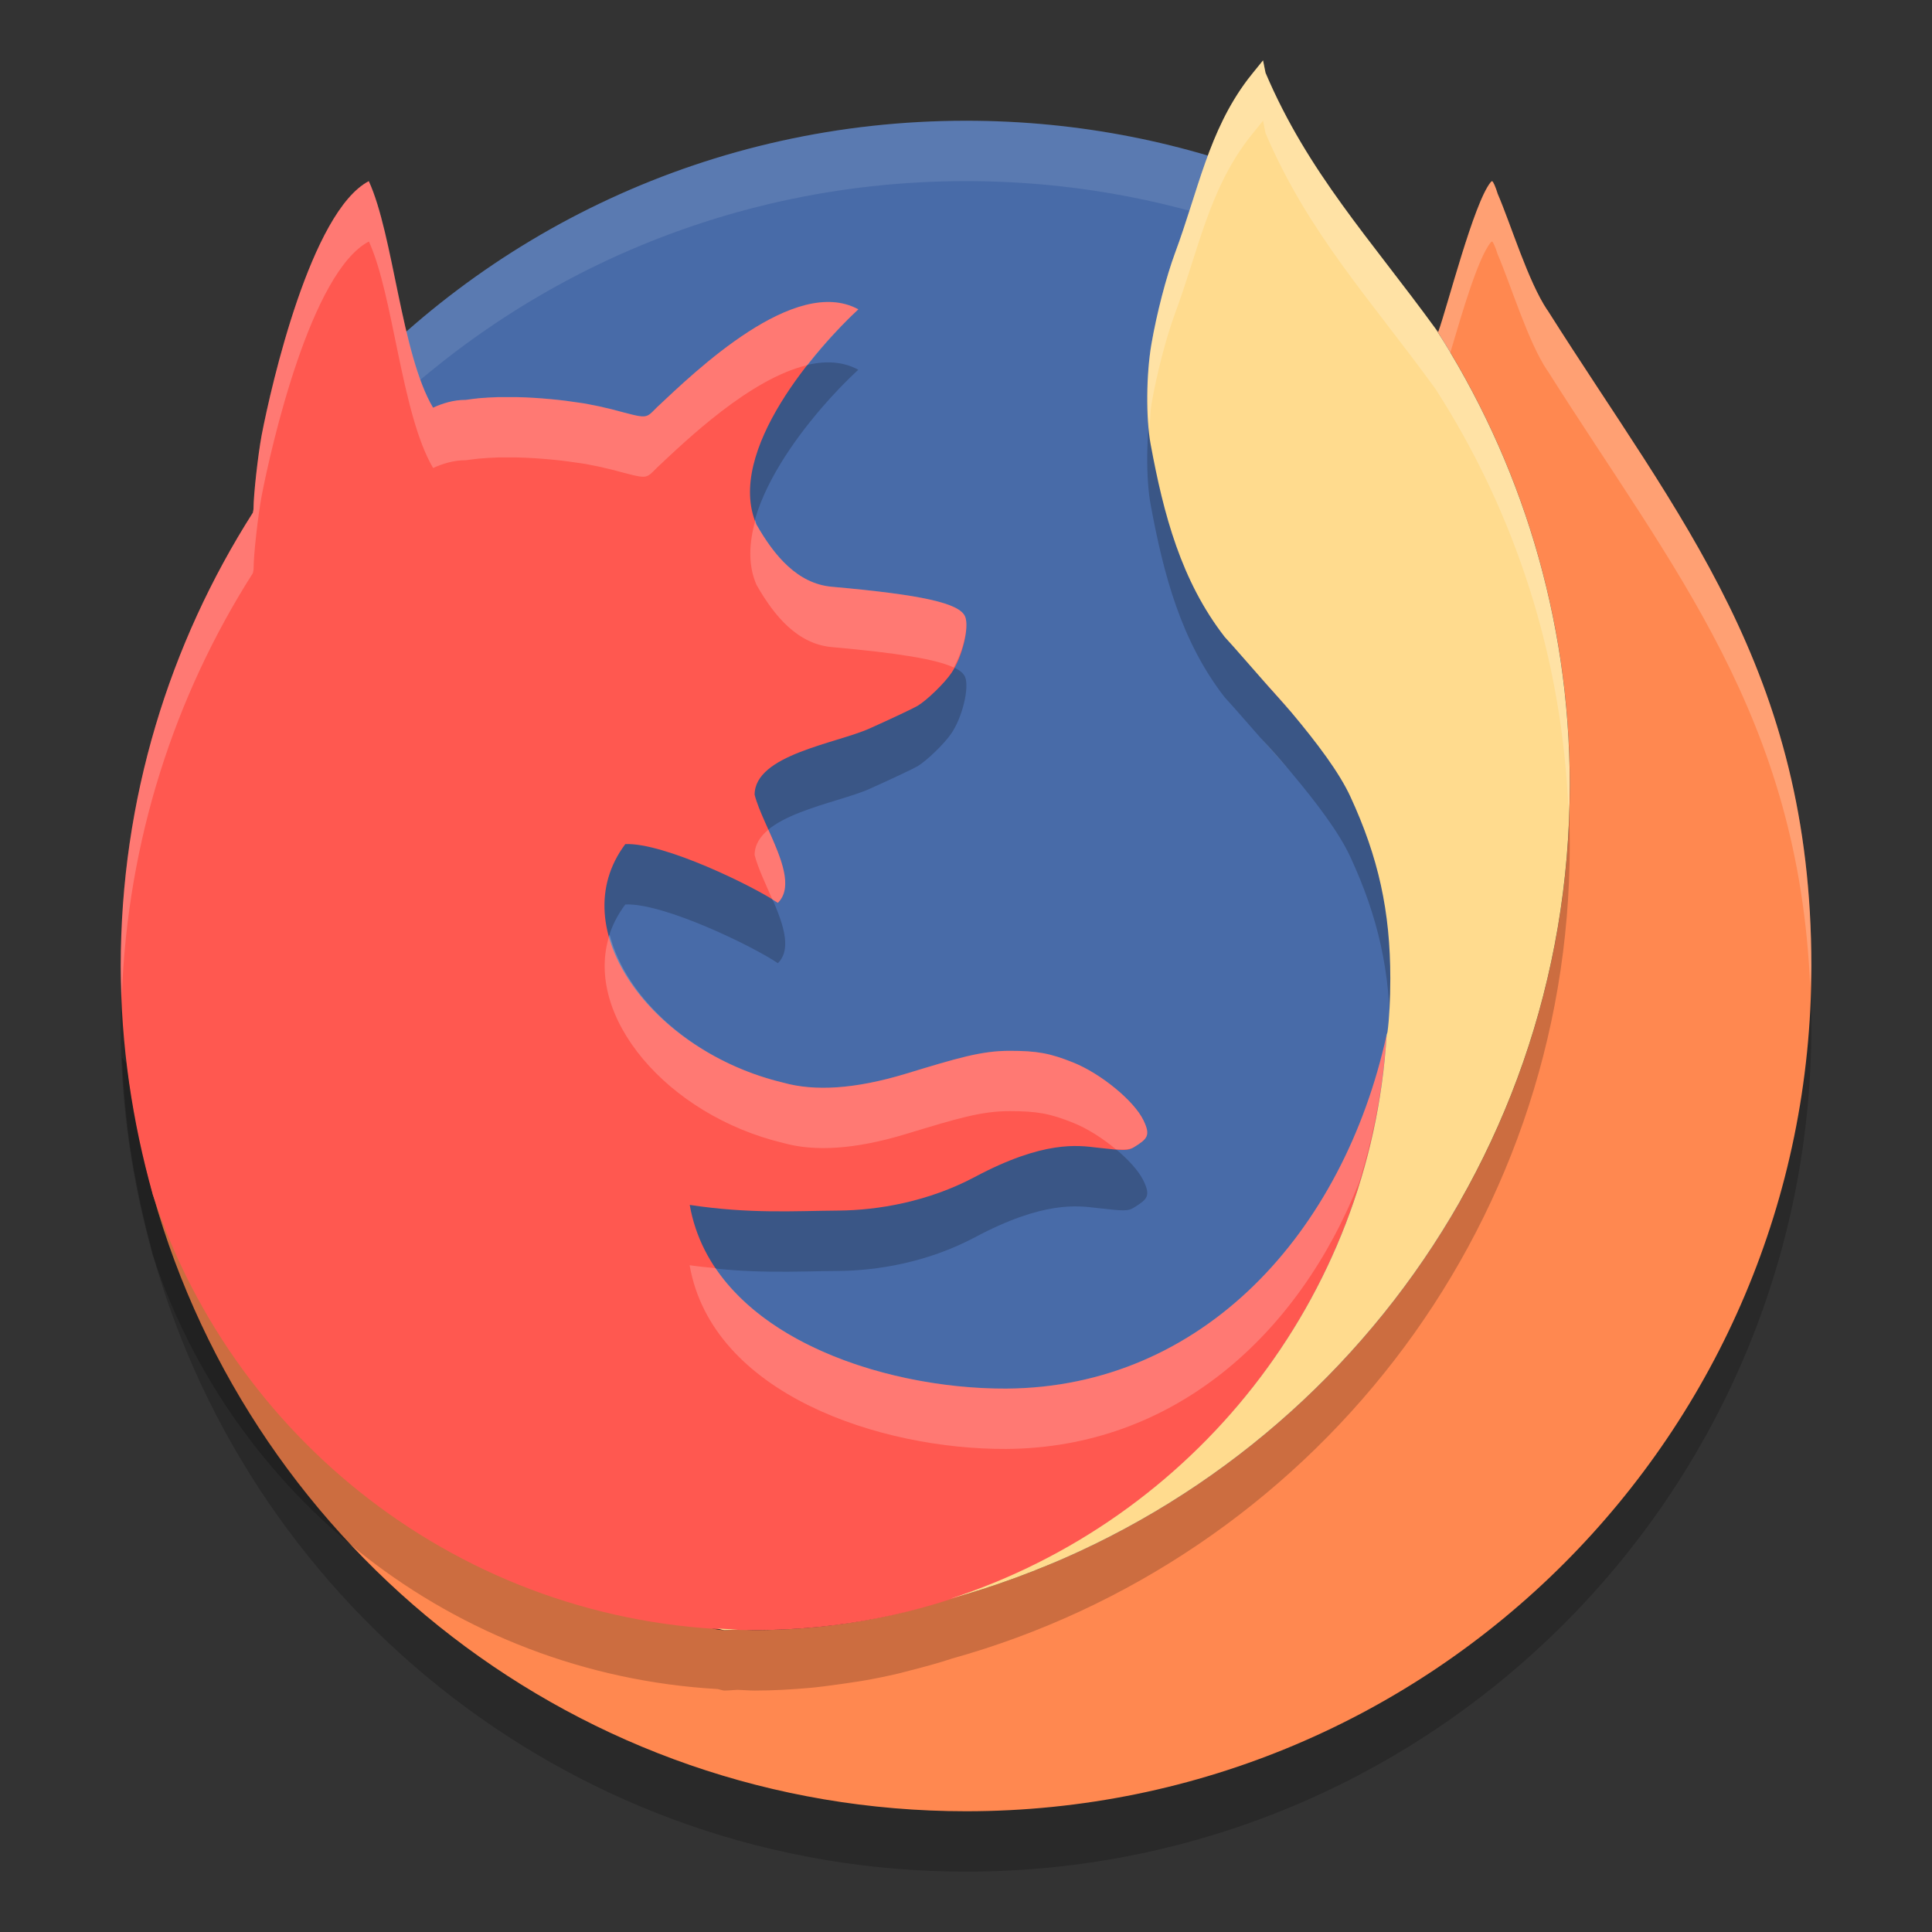 <svg xmlns="http://www.w3.org/2000/svg" height="32" width="32" version="1">
 <rect width="100%" height="100%" fill="#333333" stroke="none"/>
 <path style="opacity:.2" d="m24.713 4.002c-0.007 0-0.013 0.006-0.021 0.014-0.282 0.341-0.72 2.07-0.871 2.484-0.015-0.021-0.028-0.037-0.043-0.057 1.402 2.181 2.223 4.771 2.223 7.557 0 6.436-4.347 11.843-10.262 13.48-1.021 0.332-2.106 0.52-3.238 0.52-0.093 0-0.185-0.009-0.277-0.012-0.075 0.001-0.147 0.012-0.223 0.012-1.671 0-6.716-6.658-9.98-10.48 0.017 0.363 0.042 0.724 0.084 1.08 0.004 0.034 0.006 0.068 0.01 0.102 0.028 0.225 0.063 0.447 0.102 0.668 0.001 0.007 0.003 0.014 0.004 0.021 0.075 0.421 0.166 0.837 0.275 1.244 0.003 0.01 0.003 0.02 0.006 0.029 0.011 0.041 0.02 0.082 0.031 0.123 0.002 0.005 0.004 0.01 0.006 0.016 1.658 5.882 7.051 10.197 13.463 10.197 7.732 0 14-6.268 14-14 0-4.9-2.195-7.418-4.367-10.857 0-0.002 0.001-0.004-0.006-0.006-0.32-0.479-0.598-1.405-0.822-1.926-0.035-0.115-0.077-0.209-0.092-0.209z"/>
 <path style="fill:#486ba8" d="m22.419 4.388c-0.457-0.248-0.659-1.171-1.145-1.368-1.626-0.658-3.406-1.02-5.274-1.02-4.219 0-7.991 1.848-10.553 4.781-0.335 10.906 11.941 22.898 17.232 19.055 3.001-2.18 0.764-14.428-0.259-21.448z"/>
 <path style="opacity:.1;fill:#ffffff" d="m16 2c-4.219 0-7.99 1.848-10.553 4.781-0.01 0.331-0.009 0.663 0.004 0.996 2.562-2.931 6.332-4.777 10.549-4.777 1.9 0 3.708 0.375 5.356 1.054 0.456 0.188 0.415 0.831 0.846 1.064 0.604 4.143 2.015 9.908 2.061 14.748 0.089-4.957-1.2-11.046-1.846-15.479-0.4-0.217-0.543-1.116-0.966-1.294-1.674-0.705-3.515-1.094-5.452-1.094z"/>
 <path style="fill:#ff8850" d="m24.713 3.002c-0.007 0-0.013 0.006-0.021 0.014-0.282 0.341-0.72 2.07-0.871 2.484-0.015-0.021-0.028-0.037-0.043-0.057 1.402 2.181 2.223 4.771 2.223 7.557 0 6.436-4.347 11.843-10.262 13.48-1.021 0.332-2.106 0.52-3.238 0.52-0.093 0-0.185-0.009-0.277-0.012-0.075 0.001-0.147 0.012-0.223 0.012-1.671 0-6.716-6.658-9.98-10.48 0.017 0.363 0.042 0.724 0.084 1.08 0.004 0.034 0.006 0.068 0.01 0.102 0.028 0.225 0.063 0.447 0.102 0.668 0.001 0.007 0.003 0.014 0.004 0.021 0.075 0.421 0.166 0.837 0.275 1.244 0.003 0.01 0.003 0.02 0.006 0.029 0.011 0.041 0.02 0.082 0.031 0.123 0.002 0.005 0.004 0.01 0.006 0.016 1.658 5.882 7.051 10.197 13.463 10.197 7.732 0 14-6.268 14-14 0-4.9-2.195-7.418-4.367-10.857 0-0.002 0.001-0.004-0.006-0.006-0.32-0.479-0.598-1.405-0.822-1.926-0.035-0.115-0.077-0.209-0.092-0.209z"/>
 <path style="opacity:.2" d="m20.92 2-0.168 0.207c-0.029 0.036-0.057 0.072-0.086 0.109-0.648 0.859-0.816 1.83-1.203 2.873-0.148 0.4-0.304 1.004-0.391 1.506-0.087 0.503-0.095 1.222-0.014 1.662 0.215 1.166 0.506 2.264 1.227 3.193 0.203 0.221 0.394 0.447 0.596 0.674 0.175 0.196 0.354 0.391 0.516 0.584 0.421 0.503 0.784 0.985 0.969 1.385 0.465 1.006 0.662 1.901 0.662 3.014 0 0.335-0.018 0.681-0.047 0.887-0.004 0.016-0.01 0.031-0.014 0.047v0.002c-0.019 0.319-0.056 0.631-0.104 0.941 0.047-0.31 0.084-0.623 0.104-0.941-0.718 3.273-3.043 5.84-6.303 5.857-2.074 0.008-4.864-0.901-5.24-3.043 0.999 0.152 1.747 0.099 2.461 0.094 0.659-0.005 1.489-0.147 2.258-0.555 1.145-0.611 1.712-0.525 2.025-0.488 0.462 0.053 0.518 0.054 0.619-0.01 0.214-0.134 0.276-0.188 0.152-0.443-0.156-0.323-0.705-0.773-1.164-0.957-0.385-0.154-0.594-0.193-1.055-0.193-0.47-0-0.868 0.122-1.715 0.379-0.845 0.256-1.512 0.294-2.033 0.148-2.168-0.519-3.67-2.544-2.615-3.951 0.635-0.029 2.126 0.698 2.527 0.973 0.384-0.378-0.251-1.26-0.385-1.791 0-0.663 1.351-0.848 1.906-1.098 0.366-0.164 0.721-0.332 0.791-0.373 0.151-0.089 0.444-0.371 0.562-0.545 0.181-0.265 0.3-0.757 0.227-0.934-0.092-0.222-0.71-0.361-2.207-0.494-0.565-0.05-0.952-0.508-1.25-1.033-0.522-1.207 1.026-2.955 1.688-3.562-1.052-0.574-2.707 1.033-3.334 1.621-0.201 0.199-0.14 0.195-0.748 0.035-0.041-0.011-0.082-0.019-0.125-0.029-0.015-0.004-0.031-0.008-0.047-0.012-0.028-0.006-0.057-0.012-0.086-0.018-0.02-0.004-0.042-0.008-0.062-0.012-0.024-0.004-0.046-0.009-0.07-0.014-0.025-0.004-0.051-0.009-0.076-0.014-0.018-0.003-0.036-0.005-0.055-0.008-0.161-0.025-0.329-0.047-0.498-0.062-0.185-0.017-0.371-0.029-0.551-0.033-0.054-0.001-0.108 0-0.16 0-0.057-0-0.112-0.001-0.166 0-0.011 0-0.021 0.001-0.031 0.002-0.045 0.001-0.091 0.004-0.135 0.006-0.007 0-0.012 0.001-0.018 0.002-0.048 0.003-0.094 0.005-0.139 0.01-0.007 0-0.008 0.001-0.012 0.002-0.046 0.004-0.089 0.01-0.131 0.016h-0.002c-0.019 0.003-0.038 0.005-0.057 0.008-0.201-0.001-0.384 0.057-0.541 0.129-0.527-0.889-0.655-2.861-1.064-3.752-0.957 0.502-1.613 3.367-1.775 4.207-0.062 0.334-0.134 0.983-0.135 1.213-0 0.033-0.009 0.047-0.01 0.07-1.383 2.171-2.189 4.745-2.189 7.51 0 1.314 0.193 2.581 0.531 3.787 1.319 4.001 4.975 6.934 9.354 7.188 0.001 0 0.001-0 0.002 0 0.037 0.006 0.08 0.025 0.113 0.025 0.073 0 0.144-0.01 0.217-0.012 0.001 0 0.001-0 0.002 0 0.094 0.002 0.187 0.012 0.281 0.012 0.312 0 0.619-0.018 0.924-0.045 0.146-0.013 0.289-0.034 0.434-0.053 0.099-0.013 0.197-0.028 0.295-0.043 0.044-0.007 0.088-0.012 0.131-0.02 0.201-0.034 0.399-0.075 0.596-0.121 0.064-0.015 0.126-0.033 0.189-0.049 0.226-0.057 0.45-0.118 0.67-0.189 0.005-0.002 0.01-0.004 0.016-0.006 5.906-1.642 10.246-7.045 10.246-13.475 0-2.786-0.82-5.376-2.223-7.557-1.077-1.482-2.113-2.584-2.816-4.238l-0.041-0.205zm1.896 17.344c-0.038 0.215-0.082 0.427-0.133 0.637 0.051-0.21 0.095-0.422 0.133-0.637zm-0.215 0.953c-0.055 0.2-0.117 0.398-0.184 0.594 0.067-0.196 0.128-0.393 0.184-0.594zm-0.281 0.879c-0.084 0.225-0.177 0.445-0.275 0.662 0.098-0.217 0.192-0.438 0.275-0.662zm-0.455 1.035c-0.095 0.188-0.192 0.374-0.297 0.555 0.105-0.181 0.202-0.367 0.297-0.555zm-0.486 0.859c-0.089 0.142-0.18 0.283-0.275 0.42 0.095-0.137 0.187-0.278 0.275-0.42zm-0.535 0.777c-0.08 0.105-0.164 0.208-0.248 0.311 0.084-0.103 0.168-0.205 0.248-0.311zm-2.227 2.17c-0.054 0.039-0.108 0.077-0.162 0.115 0.055-0.038 0.108-0.076 0.162-0.115zm-0.705 0.467c-0.04 0.024-0.081 0.047-0.121 0.07 0.04-0.024 0.081-0.046 0.121-0.07z"/>
 <path style="fill:#ff5850" d="m6.109 3c-0.957 0.502-1.613 3.367-1.775 4.207-0.062 0.334-0.134 0.983-0.135 1.213-0 0.033-0.009 0.047-0.01 0.07-1.383 2.171-2.189 4.745-2.189 7.51 0 1.314 0.193 2.581 0.531 3.787 1.38 4.188 5.319 7.213 9.969 7.213 5.583 0 10.134-4.36 10.467-9.859-0.718 3.274-3.042 5.842-6.303 5.859-2.074 0.008-4.864-0.901-5.24-3.043 0.999 0.152 1.747 0.099 2.461 0.094 0.659-0.005 1.489-0.147 2.258-0.555 1.145-0.611 1.712-0.525 2.025-0.488 0.462 0.053 0.518 0.054 0.619-0.01 0.214-0.134 0.276-0.188 0.152-0.443-0.156-0.323-0.705-0.773-1.164-0.957-0.385-0.154-0.594-0.193-1.055-0.193-0.47-0-0.868 0.122-1.715 0.379-0.845 0.256-1.512 0.294-2.033 0.148-2.168-0.519-3.67-2.544-2.615-3.951 0.635-0.029 2.126 0.698 2.527 0.973 0.384-0.378-0.251-1.26-0.385-1.791 0-0.663 1.351-0.848 1.906-1.098 0.366-0.164 0.721-0.332 0.791-0.373 0.151-0.089 0.444-0.371 0.562-0.545 0.181-0.265 0.3-0.757 0.227-0.934-0.092-0.222-0.71-0.361-2.207-0.494-0.565-0.05-0.952-0.508-1.25-1.033-0.522-1.207 1.026-2.955 1.688-3.562-1.052-0.574-2.707 1.033-3.334 1.621-0.201 0.199-0.14 0.195-0.748 0.035-0.041-0.011-0.082-0.019-0.125-0.029-0.015-0.004-0.031-0.008-0.047-0.012-0.028-0.006-0.057-0.012-0.086-0.018-0.02-0.004-0.042-0.008-0.062-0.012-0.024-0.004-0.046-0.009-0.07-0.014-0.025-0.004-0.051-0.009-0.076-0.014-0.018-0.003-0.036-0.005-0.055-0.008-0.161-0.025-0.329-0.047-0.498-0.062-0.185-0.017-0.371-0.029-0.551-0.033-0.054-0.001-0.108 0-0.16 0-0.057-0-0.112-0.001-0.166 0-0.011 0-0.021 0.001-0.031 0.002-0.045 0.001-0.091 0.004-0.135 0.006-0.007 0-0.012 0.001-0.018 0.002-0.048 0.003-0.094 0.005-0.139 0.01-0.007 0-0.008 0.001-0.012 0.002-0.046 0.004-0.089 0.01-0.131 0.016h-0.002c-0.019 0.003-0.038 0.005-0.057 0.008-0.201-0.001-0.384 0.057-0.541 0.129-0.527-0.889-0.655-2.861-1.064-3.752zm14.771 8.225c0.175 0.196 0.354 0.391 0.516 0.584-0.162-0.199-0.332-0.395-0.516-0.584z"/>
 <path style="fill:#ffdb8e" d="m20.92 1l-0.168 0.207c-0.029 0.036-0.057 0.072-0.086 0.109-0.648 0.859-0.816 1.83-1.203 2.873-0.148 0.4-0.304 1.004-0.391 1.506-0.087 0.503-0.095 1.222-0.014 1.662 0.215 1.166 0.506 2.264 1.227 3.193 0.203 0.221 0.394 0.447 0.596 0.674 0.175 0.196 0.354 0.391 0.516 0.584 0.421 0.503 0.784 0.985 0.969 1.385 0.465 1.006 0.662 1.901 0.662 3.014 0 0.335-0.018 0.681-0.047 0.887-0.003 0.016-0.01 0.031-0.014 0.047v0.002c-0.266 4.383-3.216 8.034-7.229 9.338 5.915-1.637 10.262-7.045 10.262-13.48 0-2.786-0.82-5.376-2.223-7.557-1.077-1.482-2.113-2.584-2.816-4.238l-0.041-0.205zm-16.48 22.877c0.419 0.615 0.884 1.195 1.393 1.734-0.509-0.539-0.974-1.119-1.393-1.734zm10.629 2.793c-0.063 0.016-0.126 0.034-0.189 0.049 0.064-0.015 0.126-0.033 0.189-0.049zm-0.785 0.17c-0.141 0.024-0.283 0.044-0.426 0.062 0.143-0.019 0.285-0.038 0.426-0.062zm-0.859 0.115c-0.305 0.027-0.612 0.045-0.924 0.045 0.312 0 0.619-0.017 0.924-0.045zm-1.539 0.02c0.037 0.006 0.081 0.025 0.115 0.025 0.074 0 0.145-0.01 0.219-0.012-0.112-0.003-0.223-0.007-0.334-0.014z"/>
 <path style="opacity:.2;fill:#ffffff" d="m24.713 3.002c-0.007 0-0.013 0.006-0.021 0.014-0.282 0.341-0.72 2.07-0.871 2.484-0.015-0.021-0.028-0.037-0.043-0.057 0.085 0.132 0.162 0.269 0.242 0.404 0.2-0.677 0.462-1.578 0.672-1.832 0.008-0.008 0.014-0.014 0.021-0.014 0.015 0 0.057 0.094 0.092 0.209 0.224 0.521 0.502 1.447 0.822 1.926 0.007 0.002 0.006 0.004 0.006 0.006 2.075 3.285 4.166 5.735 4.35 10.219 0.003-0.121 0.018-0.239 0.018-0.361 0-4.9-2.195-7.418-4.367-10.857 0-0.002 0.001-0.004-0.006-0.006-0.32-0.479-0.598-1.405-0.822-1.926-0.035-0.115-0.077-0.209-0.092-0.209z"/>
 <path style="opacity:.2;fill:#ffffff" d="m6.109 3c-0.957 0.502-1.613 3.367-1.775 4.207-0.062 0.334-0.134 0.983-0.135 1.213-0 0.033-0.009 0.047-0.01 0.07-1.383 2.171-2.189 4.745-2.189 7.51 0 0.168 0.011 0.333 0.018 0.5 0.091-2.574 0.873-4.971 2.172-7.01 0.001-0.024 0.01-0.037 0.01-0.07 0-0.23 0.072-0.879 0.135-1.213 0.163-0.84 0.818-3.705 1.775-4.207 0.409 0.891 0.538 2.863 1.064 3.752 0.157-0.072 0.34-0.13 0.541-0.129 0.018-0.003 0.038-0.005 0.057-0.008h0.002c0.042-0.006 0.085-0.011 0.131-0.016 0.004-0.001 0.005-0.002 0.012-0.002 0.045-0.004 0.09-0.007 0.139-0.01 0.006-0.001 0.011-0.002 0.018-0.002 0.044-0.002 0.089-0.004 0.135-0.006 0.011-0.001 0.021-0.002 0.031-0.002 0.054-0.001 0.109-0 0.166 0 0.052 0 0.106-0.001 0.16 0 0.18 0.004 0.365 0.016 0.551 0.033 0.17 0.016 0.337 0.037 0.498 0.062 0.018 0.003 0.036 0.005 0.055 0.008 0.025 0.004 0.051 0.009 0.076 0.014 0.024 0.004 0.047 0.009 0.07 0.014 0.021 0.004 0.042 0.008 0.062 0.012 0.029 0.006 0.058 0.011 0.086 0.018 0.015 0.003 0.031 0.008 0.047 0.012 0.043 0.01 0.084 0.019 0.125 0.029 0.609 0.16 0.547 0.163 0.748-0.035 0.476-0.447 1.544-1.477 2.492-1.697 0.306-0.39 0.623-0.722 0.842-0.924-1.052-0.574-2.707 1.033-3.334 1.621-0.201 0.199-0.14 0.195-0.748 0.035-0.041-0.011-0.082-0.019-0.125-0.029-0.015-0.004-0.031-0.008-0.047-0.012-0.028-0.006-0.057-0.012-0.086-0.018-0.02-0.004-0.042-0.008-0.062-0.012-0.024-0.004-0.046-0.009-0.07-0.014-0.025-0.004-0.051-0.009-0.076-0.014-0.018-0.003-0.036-0.005-0.055-0.008-0.161-0.025-0.329-0.047-0.498-0.062-0.185-0.017-0.371-0.029-0.551-0.033-0.054-0.001-0.108 0-0.16 0-0.057-0-0.112-0.001-0.166 0-0.01 0-0.021 0.001-0.031 0.002-0.045 0.001-0.091 0.004-0.135 0.006-0.007 0-0.012 0.001-0.018 0.002-0.048 0.003-0.094 0.005-0.139 0.01-0.007 0-0.008 0.001-0.012 0.002-0.046 0.004-0.089 0.01-0.131 0.016h-0.002c-0.019 0.003-0.038 0.005-0.057 0.008-0.201-0.001-0.384 0.057-0.541 0.129-0.527-0.889-0.655-2.861-1.064-3.752zm6.404 5.611c-0.106 0.375-0.127 0.745 0.016 1.074 0.298 0.525 0.685 0.983 1.25 1.033 1.109 0.099 1.73 0.202 2.018 0.338 0.154-0.274 0.256-0.683 0.189-0.844-0.092-0.222-0.71-0.361-2.207-0.494-0.565-0.05-0.952-0.508-1.25-1.033-0.01-0.024-0.007-0.05-0.016-0.074zm8.367 2.613c0.175 0.196 0.354 0.391 0.516 0.584-0.162-0.199-0.332-0.395-0.516-0.584zm0 1c0.183 0.189 0.353 0.385 0.516 0.584-0.162-0.193-0.341-0.388-0.516-0.584zm-8.154 1.518c-0.138 0.115-0.227 0.252-0.227 0.42 0.053 0.209 0.18 0.474 0.295 0.74 0.024 0.015 0.071 0.038 0.09 0.051 0.264-0.259 0.047-0.753-0.158-1.211zm-2.629 1.74c-0.441 1.347 0.954 2.989 2.875 3.449 0.521 0.146 1.188 0.108 2.033-0.148 0.847-0.257 1.245-0.379 1.715-0.379 0.461 0 0.67 0.039 1.055 0.193 0.235 0.094 0.49 0.257 0.707 0.438 0.15 0.009 0.239 0.004 0.305-0.037 0.214-0.134 0.276-0.188 0.152-0.443-0.156-0.323-0.705-0.773-1.164-0.957-0.385-0.154-0.594-0.193-1.055-0.193-0.47-0-0.868 0.122-1.715 0.379-0.845 0.256-1.512 0.294-2.033 0.148-1.46-0.349-2.597-1.382-2.875-2.449zm12.869 1.658c-0.718 3.274-3.042 5.842-6.303 5.859-1.696 0.006-3.868-0.602-4.811-1.994-0.141-0.015-0.277-0.026-0.43-0.049 0.376 2.142 3.166 3.051 5.24 3.043 2.762-0.015 4.841-1.868 5.852-4.422 0.239-0.78 0.4-1.592 0.451-2.438z"/>
 <path style="opacity:.2;fill:#ffffff" d="m20.92 1-0.168 0.207c-0.029 0.036-0.057 0.072-0.086 0.109-0.648 0.859-0.816 1.83-1.203 2.873-0.148 0.4-0.304 1.004-0.391 1.506-0.073 0.42-0.077 0.962-0.033 1.395 0.012-0.133 0.013-0.278 0.033-0.395 0.087-0.502 0.243-1.106 0.391-1.506 0.387-1.043 0.555-2.014 1.203-2.873 0.029-0.038 0.057-0.074 0.086-0.109l0.168-0.207 0.041 0.205c0.704 1.654 1.74 2.756 2.816 4.238 1.311 2.038 2.104 4.436 2.203 7.014 0.005-0.153 0.02-0.303 0.02-0.457 0-2.786-0.82-5.376-2.223-7.557-1.077-1.482-2.113-2.584-2.816-4.238z"/>
</svg>
